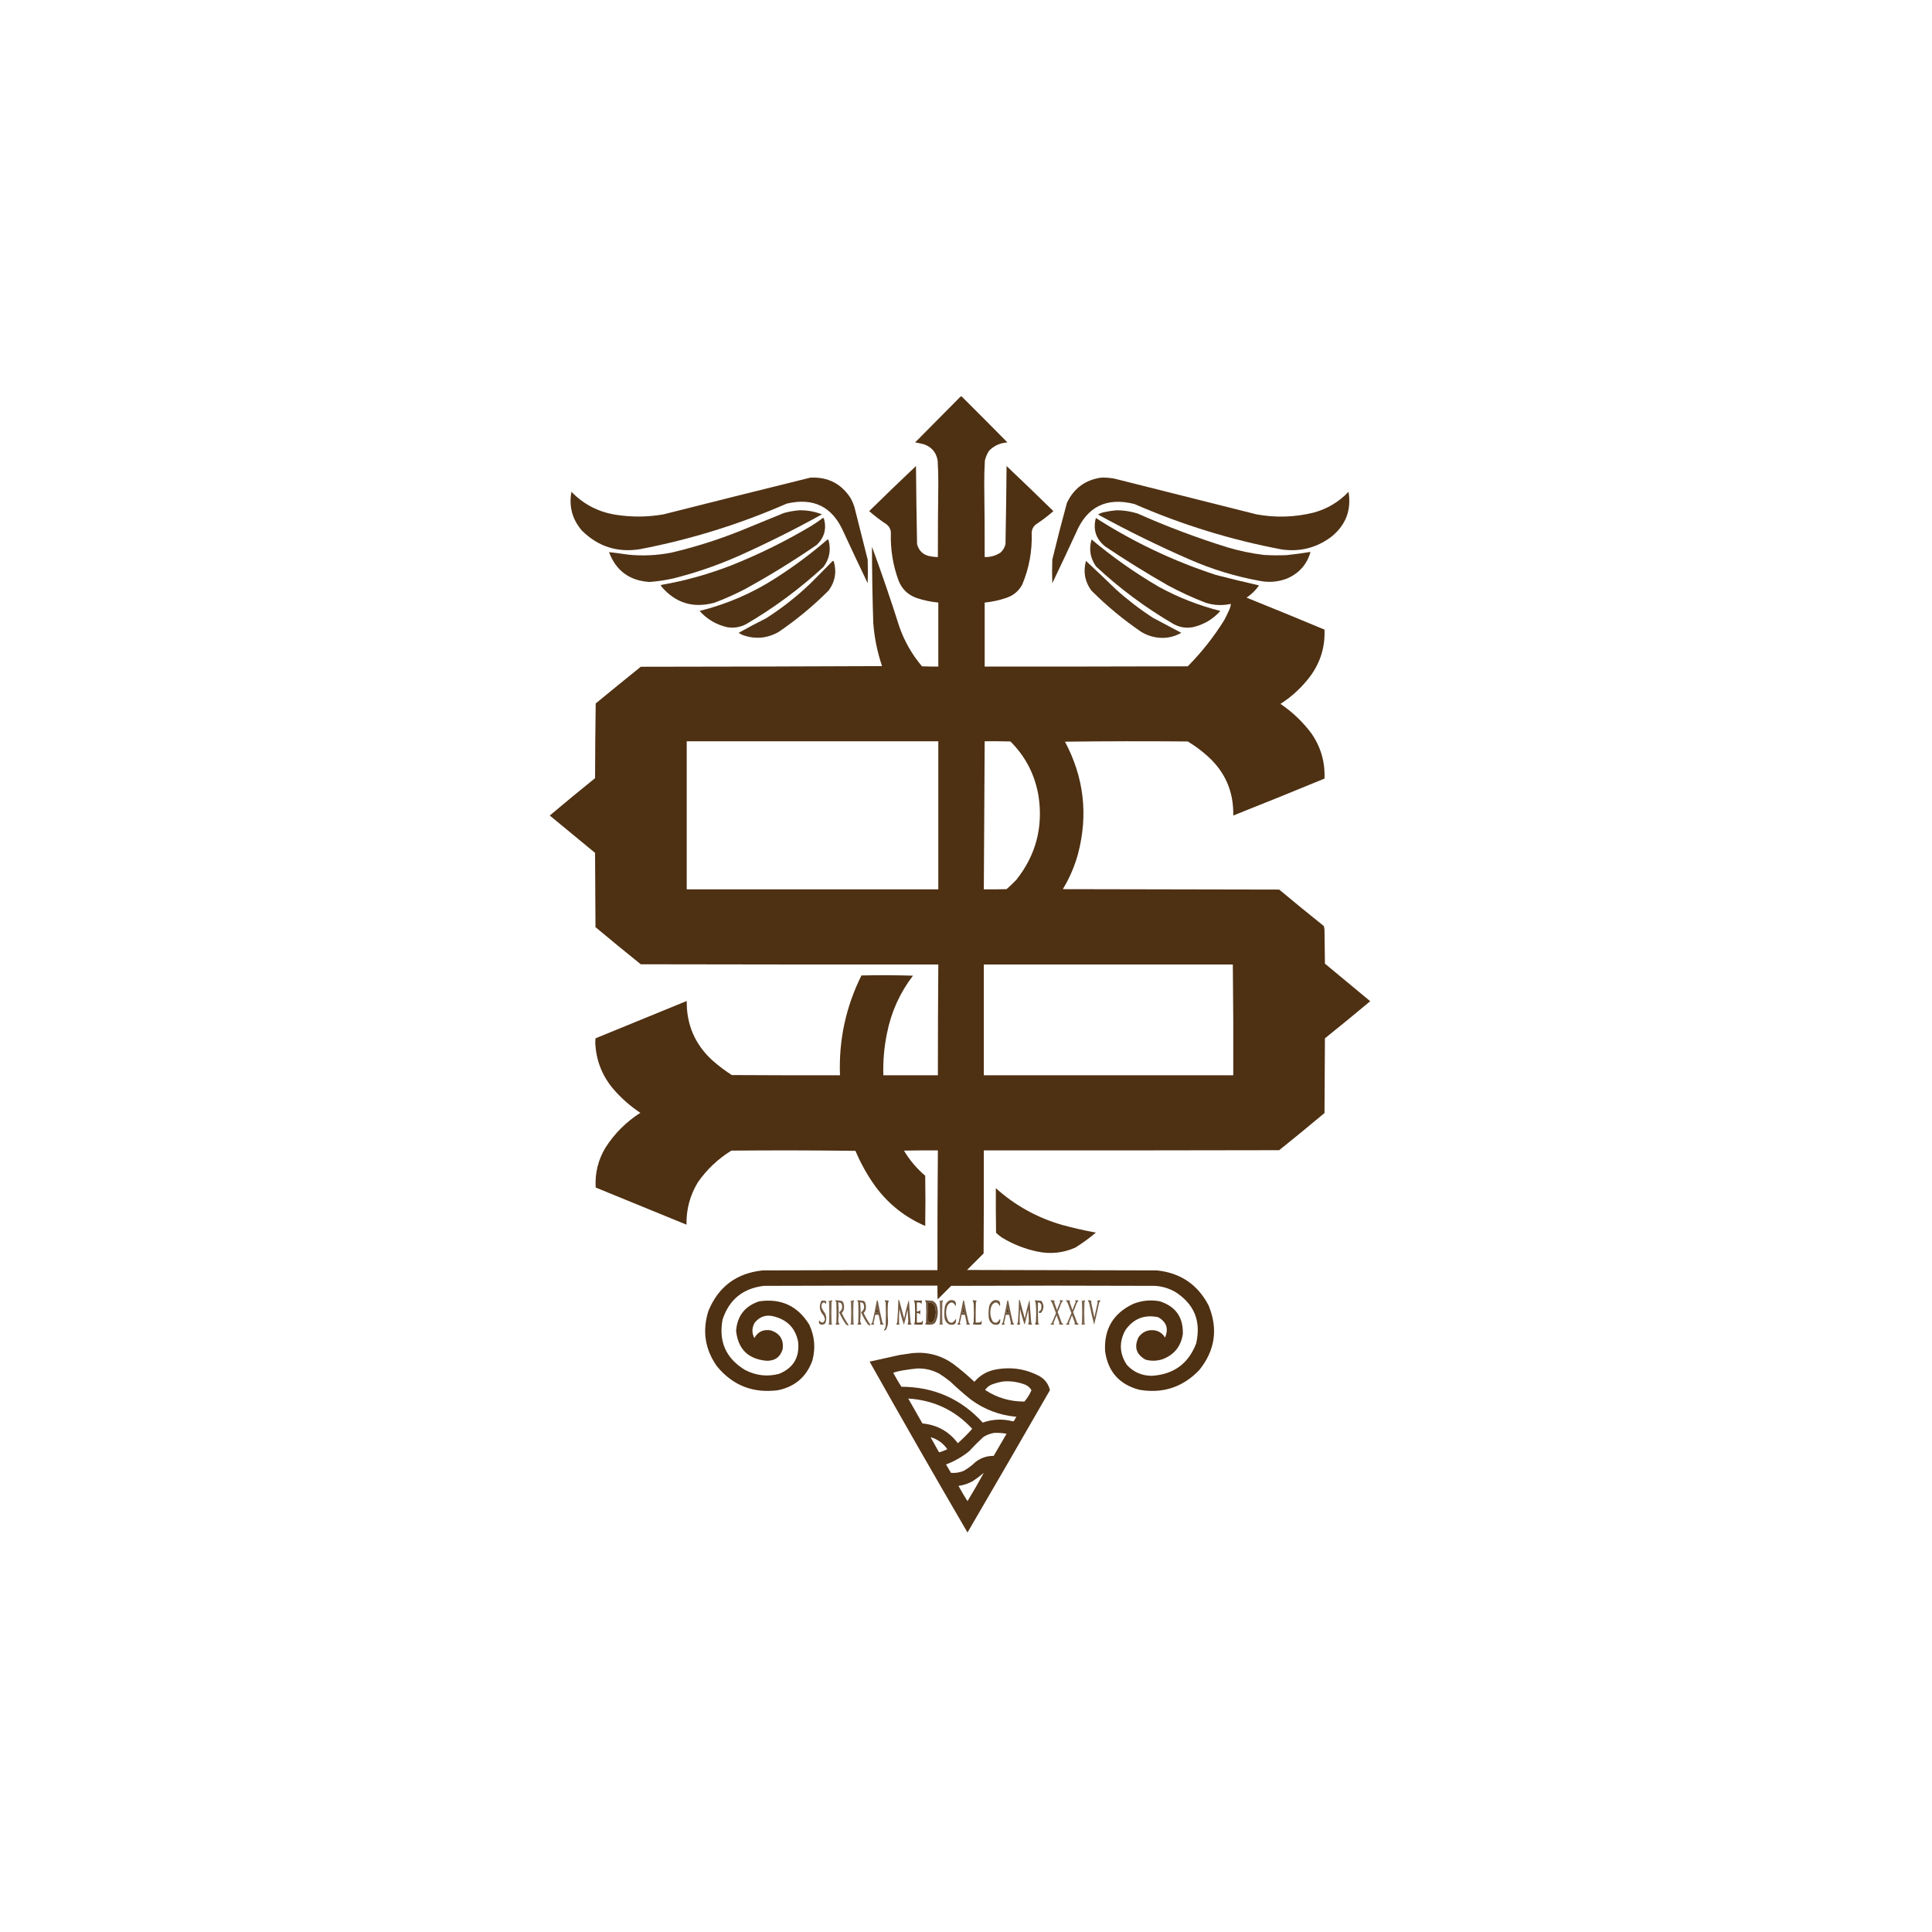 <?xml version="1.0" encoding="UTF-8"?>
<!DOCTYPE svg PUBLIC "-//W3C//DTD SVG 1.1//EN" "http://www.w3.org/Graphics/SVG/1.1/DTD/svg11.dtd">
<svg xmlns="http://www.w3.org/2000/svg" version="1.1" width="4500px" height="4500px" style="shape-rendering:geometricPrecision; text-rendering:geometricPrecision; image-rendering:optimizeQuality; fill-rule:evenodd; clip-rule:evenodd" xmlns:xlink="http://www.w3.org/1999/xlink">
<g><path style="opacity:0.992" fill="#4d2f11" d="M 2237.5,923.5 C 2238.55,923.351 2239.55,923.517 2240.5,924C 2276.01,959.347 2311.35,994.847 2346.5,1030.5C 2329.85,1031.54 2315.69,1037.87 2304,1049.5C 2299.32,1056.53 2295.99,1064.2 2294,1072.5C 2292.88,1090.97 2292.38,1109.47 2292.5,1128C 2293.23,1184.5 2293.57,1241 2293.5,1297.5C 2307,1297.88 2319.33,1294.38 2330.5,1287C 2336.25,1281.67 2340.08,1275.17 2342,1267.5C 2343.14,1206.86 2343.98,1146.19 2344.5,1085.5C 2381.16,1120.16 2417.5,1155.16 2453.5,1190.5C 2440.9,1201.59 2427.57,1211.76 2413.5,1221C 2406.69,1226.12 2403.19,1232.95 2403,1241.5C 2404.4,1283.16 2397.07,1323.16 2381,1361.5C 2373.09,1376.21 2361.25,1386.38 2345.5,1392C 2328.63,1397.94 2311.29,1401.77 2293.5,1403.5C 2293.5,1453.17 2293.5,1502.83 2293.5,1552.5C 2451.17,1552.67 2608.83,1552.5 2766.5,1552C 2799.19,1518.99 2827.69,1482.83 2852,1443.5C 2856.27,1435.29 2860.27,1426.96 2864,1418.5C 2865.65,1414.58 2866.65,1410.58 2867,1406.5C 2847.33,1410.91 2827.83,1410.08 2808.5,1404C 2777.95,1392.26 2748.29,1378.59 2719.5,1363C 2669.99,1334.75 2621.66,1304.75 2574.5,1273C 2552.68,1255.72 2545.35,1233.55 2552.5,1206.5C 2639.59,1262.37 2732.59,1306.54 2831.5,1339C 2865.07,1347.64 2898.73,1355.81 2932.5,1363.5C 2924.65,1374.85 2914.98,1384.35 2903.5,1392C 2964.18,1416.45 3024.68,1441.28 3085,1466.5C 3086.64,1505.92 3075.97,1541.58 3053,1573.5C 3033.48,1599.86 3009.98,1621.86 2982.5,1639.5C 3010,1658.16 3033.83,1680.83 3054,1707.5C 3076.26,1739.3 3086.6,1774.63 3085,1813.5C 3014.35,1842.66 2943.51,1871.33 2872.5,1899.5C 2873.68,1844.03 2853.68,1797.86 2812.5,1761C 2798.24,1748.2 2782.9,1736.87 2766.5,1727C 2671.16,1726.17 2575.83,1726.33 2480.5,1727.5C 2524.7,1810.44 2534.86,1897.44 2511,1988.5C 2503.04,2017.72 2491.21,2045.22 2475.5,2071C 2643.5,2071.33 2811.5,2071.67 2979.5,2072C 3013.88,2100.71 3048.54,2129.04 3083.5,2157C 3084.29,2160.08 3084.79,2163.24 3085,2166.5C 3085.33,2192.5 3085.67,2218.5 3086,2244.5C 3121.26,2273.55 3156.43,2302.71 3191.5,2332C 3156.62,2361.21 3121.46,2390.04 3086,2418.5C 3085.67,2476.5 3085.33,2534.5 3085,2592.5C 3050.12,2621.71 3014.96,2650.54 2979.5,2679C 2750.17,2679.5 2520.83,2679.67 2291.5,2679.5C 2291.67,2759.5 2291.5,2839.5 2291,2919.5C 2278.17,2932.33 2265.33,2945.17 2252.5,2958C 2399.83,2958.33 2547.17,2958.67 2694.5,2959C 2749.38,2964.67 2789.55,2991.84 2815,3040.5C 2837.6,3095.33 2830.26,3145.66 2793,3191.5C 2754.66,3231.28 2708.16,3246.45 2653.5,3237C 2607.2,3224.7 2580.7,3194.86 2574,3147.5C 2571.09,3095.81 2592.92,3058.97 2639.5,3037C 2659.62,3028.99 2680.28,3026.99 2701.5,3031C 2738.56,3043.06 2756.39,3068.56 2755,3107.5C 2750.58,3136.25 2734.75,3155.75 2707.5,3166C 2694.57,3170.12 2681.57,3170.45 2668.5,3167C 2646.41,3154.84 2640.91,3137.34 2652,3114.5C 2661.86,3101.16 2675.03,3095.99 2691.5,3099C 2701.19,3101.35 2708.53,3106.85 2713.5,3115.5C 2722.48,3094.95 2717.15,3079.12 2697.5,3068C 2665.39,3061.3 2639.89,3071.46 2621,3098.5C 2606.06,3126.35 2607.39,3153.35 2625,3179.5C 2640.48,3196.06 2659.65,3204.39 2682.5,3204.5C 2733.27,3201.57 2767.77,3176.57 2786,3129.5C 2798.21,3076.77 2781.37,3036.27 2735.5,3008C 2721.45,3000.43 2706.45,2996.09 2690.5,2995C 2532.17,2994.33 2373.83,2994.33 2215.5,2995C 2205,3005.5 2194.5,3016 2184,3026.5C 2183.5,3015.84 2183.33,3005.17 2183.5,2994.5C 2048.83,2994.33 1914.17,2994.5 1779.5,2995C 1730.55,3000.7 1698.38,3026.87 1683,3073.5C 1673.45,3124.89 1690.95,3164.05 1735.5,3191C 1760.76,3204.08 1787.09,3207.08 1814.5,3200C 1847.87,3186.45 1862.7,3161.62 1859,3125.5C 1853.17,3095.01 1835.34,3075.51 1805.5,3067C 1786.48,3060.96 1770.65,3065.46 1758,3080.5C 1751.11,3092.32 1750.77,3104.32 1757,3116.5C 1765.76,3101.23 1778.92,3095.4 1796.5,3099C 1816.94,3106.37 1825.77,3120.87 1823,3142.5C 1817.3,3160.93 1804.8,3169.93 1785.5,3169.5C 1742.66,3165.66 1718.99,3142.33 1714.5,3099.5C 1717.32,3064.68 1735.32,3041.85 1768.5,3031C 1819.42,3023.71 1858.25,3041.88 1885,3085.5C 1897.62,3112.58 1899.95,3140.58 1892,3169.5C 1878.24,3206.91 1851.74,3229.74 1812.5,3238C 1754.51,3245.79 1707.01,3227.29 1670,3182.5C 1642.02,3142.92 1635.35,3099.92 1650,3053.5C 1673.26,2996.93 1715.43,2965.43 1776.5,2959C 1912.17,2958.5 2047.83,2958.33 2183.5,2958.5C 2183.32,2865.5 2183.65,2772.5 2184.5,2679.5C 2158.16,2679.33 2131.83,2679.5 2105.5,2680C 2118.68,2702.19 2135.18,2721.69 2155,2738.5C 2155.67,2777.5 2155.67,2816.5 2155,2855.5C 2108.12,2835.3 2069.46,2804.64 2039,2763.5C 2020.43,2737.71 2004.93,2710.04 1992.5,2680.5C 1896.17,2679.33 1799.84,2679.17 1703.5,2680C 1672.18,2699.32 1646.01,2724.15 1625,2754.5C 1606.97,2784.62 1598.3,2817.29 1599,2852.5C 1528.52,2823.67 1458.02,2794.84 1387.5,2766C 1385.48,2732.92 1392.98,2702.09 1410,2673.5C 1431.17,2640.33 1458.33,2613.17 1491.5,2592C 1466.88,2575.72 1445.05,2556.22 1426,2533.5C 1401.31,2502.94 1388.14,2467.94 1386.5,2428.5C 1386.67,2425.17 1386.83,2421.83 1387,2418.5C 1457.86,2389.6 1528.69,2360.6 1599.5,2331.5C 1598.9,2386.79 1618.9,2432.96 1659.5,2470C 1673.65,2482.49 1688.65,2493.82 1704.5,2504C 1788.5,2504.5 1872.5,2504.67 1956.5,2504.5C 1953.43,2422.67 1970.1,2345.17 2006.5,2272C 2046.5,2271.17 2086.5,2271.33 2126.5,2272.5C 2096.04,2312.32 2075.87,2356.99 2066,2406.5C 2059.32,2438.83 2056.49,2471.5 2057.5,2504.5C 2099.83,2504.5 2142.17,2504.5 2184.5,2504.5C 2184.51,2418.5 2184.85,2332.5 2185.5,2246.5C 1954.5,2246.67 1723.5,2246.5 1492.5,2246C 1457.06,2217.53 1421.89,2188.69 1387,2159.5C 1386.67,2101.83 1386.33,2044.17 1386,1986.5C 1350.89,1957.37 1315.72,1928.37 1280.5,1899.5C 1315.35,1870.15 1350.52,1841.15 1386,1812.5C 1386.17,1754.5 1386.67,1696.5 1387.5,1638.5C 1422.35,1609.81 1457.35,1581.31 1492.5,1553C 1679.83,1552.83 1867.17,1552.33 2054.5,1551.5C 2043.38,1518.72 2036.54,1485.05 2034,1450.5C 2032.08,1391.51 2031.08,1332.51 2031,1273.5C 2053.72,1335.33 2075.06,1397.67 2095,1460.5C 2107,1494.35 2124.5,1524.85 2147.5,1552C 2160.16,1552.5 2172.83,1552.67 2185.5,1552.5C 2185.5,1502.83 2185.5,1453.17 2185.5,1403.5C 2168.44,1401.9 2151.77,1398.4 2135.5,1393C 2115.16,1385.92 2100.99,1372.42 2093,1352.5C 2079.84,1316.68 2073.84,1279.68 2075,1241.5C 2074.81,1232.95 2071.31,1226.12 2064.5,1221C 2050.43,1211.76 2037.1,1201.59 2024.5,1190.5C 2060.5,1155.16 2096.84,1120.16 2133.5,1085.5C 2134.02,1146.19 2134.86,1206.86 2136,1267.5C 2140.59,1284.05 2151.42,1293.55 2168.5,1296C 2173.79,1296.98 2179.13,1297.48 2184.5,1297.5C 2184.43,1241 2184.77,1184.5 2185.5,1128C 2185.62,1109.47 2185.12,1090.97 2184,1072.5C 2180.72,1053.89 2170.22,1041.39 2152.5,1035C 2145.59,1033.07 2138.59,1031.57 2131.5,1030.5C 2166.85,994.812 2202.19,959.146 2237.5,923.5 Z M 1599.5,1726.5 C 1794.83,1726.5 1990.17,1726.5 2185.5,1726.5C 2185.5,1841.5 2185.5,1956.5 2185.5,2071.5C 1990.17,2071.5 1794.83,2071.5 1599.5,2071.5C 1599.5,1956.5 1599.5,1841.5 1599.5,1726.5 Z M 2293.5,1726.5 C 2313.5,1726.33 2333.5,1726.5 2353.5,1727C 2388.9,1762.3 2410.74,1804.8 2419,1854.5C 2429.89,1927.27 2412.56,1992.27 2367,2049.5C 2359.8,2057.03 2352.3,2064.2 2344.5,2071C 2326.84,2071.5 2309.17,2071.67 2291.5,2071.5C 2292.22,1956.5 2292.89,1841.5 2293.5,1726.5 Z M 2291.5,2246.5 C 2484.83,2246.5 2678.17,2246.5 2871.5,2246.5C 2872.49,2332.47 2872.83,2418.47 2872.5,2504.5C 2678.83,2504.5 2485.17,2504.5 2291.5,2504.5C 2291.5,2418.5 2291.5,2332.5 2291.5,2246.5 Z M 2161.5,3033.5 C 2171.7,3033.19 2177.54,3038.19 2179,3048.5C 2180.83,3058.86 2179.16,3068.52 2174,3077.5C 2170.16,3080.9 2166.16,3081.23 2162,3078.5C 2161.5,3063.5 2161.33,3048.5 2161.5,3033.5 Z M 2042.5,3046.5 C 2043.49,3049.71 2044.49,3053.05 2045.5,3056.5C 2043.95,3057.45 2042.29,3057.79 2040.5,3057.5C 2040.66,3053.71 2041.33,3050.04 2042.5,3046.5 Z M 2243.5,3046.5 C 2244.49,3049.71 2245.49,3053.05 2246.5,3056.5C 2244.95,3057.45 2243.29,3057.79 2241.5,3057.5C 2241.66,3053.71 2242.33,3050.04 2243.5,3046.5 Z M 2346.5,3046.5 C 2347.49,3049.71 2348.49,3053.05 2349.5,3056.5C 2347.95,3057.45 2346.29,3057.79 2344.5,3057.5C 2344.66,3053.71 2345.33,3050.04 2346.5,3046.5 Z"/></g>
<g><path style="opacity:0.982" fill="#4d2f11" d="M 1887.5,1112.5 C 1928.76,1110.54 1960.26,1126.87 1982,1161.5C 1985.25,1167.59 1987.92,1173.92 1990,1180.5C 2000.49,1221.46 2010.82,1262.46 2021,1303.5C 2021.67,1321.83 2021.67,1340.17 2021,1358.5C 2001.74,1318.32 1982.74,1277.98 1964,1237.5C 1938.36,1179.93 1894.52,1158.43 1832.5,1173C 1722.85,1220.99 1609.19,1256.32 1491.5,1279C 1438.98,1287.71 1393.81,1273.55 1356,1236.5C 1333.01,1210.2 1324.68,1179.86 1331,1145.5C 1359.39,1174.78 1393.89,1192.61 1434.5,1199C 1471.53,1204.8 1508.53,1204.47 1545.5,1198C 1659.56,1169.15 1773.56,1140.65 1887.5,1112.5 Z"/></g>
<g><path style="opacity:0.983" fill="#4d2f11" d="M 2564.5,1112.5 C 2575.27,1112.07 2585.94,1112.91 2596.5,1115C 2706.5,1142.67 2816.5,1170.33 2926.5,1198C 2971.14,1206.2 3015.48,1204.87 3059.5,1194C 3091.27,1185.37 3118.44,1169.21 3141,1145.5C 3147.9,1187.48 3135.07,1221.98 3102.5,1249C 3068.26,1275.41 3029.59,1285.74 2986.5,1280C 2867.75,1257.65 2753.08,1222.32 2642.5,1174C 2577.27,1157.53 2531.77,1180.03 2506,1241.5C 2487.94,1280.62 2469.61,1319.62 2451,1358.5C 2450.33,1340.17 2450.33,1321.83 2451,1303.5C 2461.71,1259.33 2473.04,1215.33 2485,1171.5C 2500.98,1137.6 2527.48,1117.93 2564.5,1112.5 Z"/></g>
<g><path style="opacity:0.98" fill="#4d2f11" d="M 1862.5,1188.5 C 1880.51,1188.33 1897.84,1191.5 1914.5,1198C 1851.89,1232.64 1787.89,1264.64 1722.5,1294C 1673.05,1316.04 1622.05,1333.71 1569.5,1347C 1550.88,1351.23 1532.04,1354.07 1513,1355.5C 1466.37,1352.63 1434.87,1329.46 1418.5,1286C 1433.81,1287.77 1449.14,1289.77 1464.5,1292C 1498.09,1295.25 1531.43,1293.58 1564.5,1287C 1619.45,1274.02 1673.12,1257.02 1725.5,1236C 1758.83,1222.33 1792.17,1208.67 1825.5,1195C 1837.76,1191.56 1850.09,1189.4 1862.5,1188.5 Z"/></g>
<g><path style="opacity:0.98" fill="#4d2f11" d="M 2600.5,1188.5 C 2617.22,1188.53 2633.55,1191.03 2649.5,1196C 2717.89,1226.47 2787.89,1252.8 2859.5,1275C 2887.02,1283.2 2915.02,1289.04 2943.5,1292.5C 2961.15,1293.6 2978.82,1293.76 2996.5,1293C 3015.25,1291.04 3033.92,1288.54 3052.5,1285.5C 3043.94,1315.23 3025.27,1336.07 2996.5,1348C 2976.31,1355.49 2955.64,1357.15 2934.5,1353C 2877.85,1342.78 2823.18,1326.12 2770.5,1303C 2697.9,1271.37 2626.9,1236.53 2557.5,1198.5C 2561.72,1195.81 2566.38,1193.98 2571.5,1193C 2581.21,1190.82 2590.88,1189.32 2600.5,1188.5 Z"/></g>
<g><path style="opacity:0.98" fill="#4d2f11" d="M 1916.5,1206.5 C 1917.5,1206.41 1918.33,1206.75 1919,1207.5C 1925.72,1231.32 1920.22,1251.82 1902.5,1269C 1848.67,1306.09 1793.01,1340.42 1735.5,1372C 1712.17,1384.22 1688.17,1394.89 1663.5,1404C 1614.04,1417.29 1572.87,1404.45 1540,1365.5C 1539.52,1364.55 1539.35,1363.55 1539.5,1362.5C 1596.43,1352.6 1651.77,1337.1 1705.5,1316C 1769.3,1290.43 1830.63,1260.1 1889.5,1225C 1898.91,1219.3 1907.91,1213.14 1916.5,1206.5 Z"/></g>
<g><path style="opacity:0.978" fill="#4d2f11" d="M 1927.5,1256.5 C 1928.75,1256.58 1929.58,1257.24 1930,1258.5C 1935.89,1281.16 1931.89,1301.82 1918,1320.5C 1862.62,1371.56 1802.45,1416.06 1737.5,1454C 1723.98,1460.98 1709.64,1463.31 1694.5,1461C 1668.75,1455.29 1647.08,1442.62 1629.5,1423C 1693.21,1407.14 1752.54,1381.47 1807.5,1346C 1849.66,1319 1889.66,1289.17 1927.5,1256.5 Z"/></g>
<g><path style="opacity:0.978" fill="#4d2f11" d="M 2542.5,1256.5 C 2591.63,1297.78 2643.96,1334.61 2699.5,1367C 2744.75,1391.75 2792.42,1410.42 2842.5,1423C 2824.92,1442.62 2803.25,1455.29 2777.5,1461C 2761.52,1463.6 2746.52,1460.94 2732.5,1453C 2667.76,1415.2 2607.93,1370.7 2553,1319.5C 2539.37,1300.19 2535.87,1279.19 2542.5,1256.5 Z"/></g>
<g><path style="opacity:0.97" fill="#4d2f11" d="M 1939.5,1306.5 C 1940.5,1306.41 1941.33,1306.75 1942,1307.5C 1949.22,1332.19 1945.22,1354.86 1930,1375.5C 1894.08,1411.44 1855.25,1443.61 1813.5,1472C 1786.58,1487.19 1758.58,1489.52 1729.5,1479C 1726.34,1477.59 1723.34,1475.92 1720.5,1474C 1741.52,1462.16 1762.85,1450.82 1784.5,1440C 1821.04,1416.71 1855.04,1390.04 1886.5,1360C 1904.42,1342.24 1922.09,1324.41 1939.5,1306.5 Z"/></g>
<g><path style="opacity:0.972" fill="#4d2f11" d="M 2529.5,1306.5 C 2552.96,1328.42 2576.29,1350.59 2599.5,1373C 2626.46,1397.3 2655.12,1419.3 2685.5,1439C 2707.5,1450.67 2729.5,1462.33 2751.5,1474C 2732.12,1484.9 2711.45,1488.23 2689.5,1484C 2678.45,1481.76 2668.11,1477.76 2658.5,1472C 2616.75,1443.61 2577.92,1411.44 2542,1375.5C 2526.72,1354.59 2522.55,1331.59 2529.5,1306.5 Z"/></g>
<g><path style="opacity:0.984" fill="#4d2f11" d="M 2319.5,2767.5 C 2364.04,2807.62 2415.37,2836.12 2473.5,2853C 2499.58,2860.1 2525.91,2866.1 2552.5,2871C 2537.34,2883.83 2521.34,2895.49 2504.5,2906C 2475.85,2918.57 2446.18,2921.57 2415.5,2915C 2386.67,2908.84 2359.67,2898.17 2334.5,2883C 2329.38,2879.55 2324.55,2875.71 2320,2871.5C 2319.5,2836.83 2319.33,2802.17 2319.5,2767.5 Z"/></g>
<g><path style="opacity:0.794" fill="#4d2f11" d="M 2092.5,3027.5 C 2093.93,3027.88 2094.76,3028.88 2095,3030.5C 2098.51,3044.21 2102.18,3057.88 2106,3071.5C 2108.79,3056.55 2112.45,3041.88 2117,3027.5C 2118.11,3045.51 2119.45,3063.51 2121,3081.5C 2121.64,3082.65 2122.48,3083.65 2123.5,3084.5C 2120.17,3085.83 2116.83,3085.83 2113.5,3084.5C 2115.06,3081.78 2115.73,3078.78 2115.5,3075.5C 2114.93,3067.17 2114.43,3058.84 2114,3050.5C 2111.35,3062.23 2108.52,3073.9 2105.5,3085.5C 2101.24,3073.45 2097.74,3061.12 2095,3048.5C 2094.07,3059.83 2093.74,3071.16 2094,3082.5C 2094.69,3083.03 2095.19,3083.69 2095.5,3084.5C 2092.83,3085.83 2090.17,3085.83 2087.5,3084.5C 2088.93,3082.78 2089.77,3080.78 2090,3078.5C 2091.27,3061.52 2092.1,3044.52 2092.5,3027.5 Z"/></g>
<g><path style="opacity:0.794" fill="#4d2f11" d="M 2373.5,3027.5 C 2374.93,3027.88 2375.76,3028.88 2376,3030.5C 2379.51,3044.21 2383.18,3057.88 2387,3071.5C 2389.79,3056.55 2393.45,3041.88 2398,3027.5C 2399.11,3045.51 2400.45,3063.51 2402,3081.5C 2402.64,3082.65 2403.48,3083.65 2404.5,3084.5C 2401.17,3085.83 2397.83,3085.83 2394.5,3084.5C 2396.06,3081.78 2396.73,3078.78 2396.5,3075.5C 2395.93,3067.17 2395.43,3058.84 2395,3050.5C 2392.35,3062.23 2389.52,3073.9 2386.5,3085.5C 2382.24,3073.45 2378.74,3061.12 2376,3048.5C 2375.07,3059.83 2374.74,3071.16 2375,3082.5C 2375.69,3083.03 2376.19,3083.69 2376.5,3084.5C 2373.83,3085.83 2371.17,3085.83 2368.5,3084.5C 2369.93,3082.78 2370.77,3080.78 2371,3078.5C 2372.27,3061.52 2373.1,3044.52 2373.5,3027.5 Z"/></g>
<g><path style="opacity:0.723" fill="#4d2f11" d="M 1937.5,3028.5 C 1938.8,3029.85 1938.63,3031.18 1937,3032.5C 1936.33,3049.17 1936.33,3065.83 1937,3082.5C 1937.69,3083.03 1938.19,3083.69 1938.5,3084.5C 1935.5,3085.83 1932.5,3085.83 1929.5,3084.5C 1929.81,3083.69 1930.31,3083.03 1931,3082.5C 1931.67,3065.83 1931.67,3049.17 1931,3032.5C 1930.31,3031.97 1929.81,3031.31 1929.5,3030.5C 1932.31,3029.83 1934.97,3029.17 1937.5,3028.5 Z"/></g>
<g><path style="opacity:0.789" fill="#4d2f11" d="M 1945.5,3028.5 C 1950.52,3028.75 1955.52,3029.25 1960.5,3030C 1962,3030.83 1963.17,3032 1964,3033.5C 1966.35,3039.46 1966.68,3045.46 1965,3051.5C 1964.12,3054.1 1962.62,3056.27 1960.5,3058C 1965.07,3067.82 1970.41,3077.16 1976.5,3086C 1976,3086.5 1975.5,3087 1975,3087.5C 1973.58,3086.54 1972.08,3085.71 1970.5,3085C 1964.28,3076.07 1958.95,3066.57 1954.5,3056.5C 1961.47,3051.41 1963.31,3044.75 1960,3036.5C 1958,3034.25 1955.5,3033.25 1952.5,3033.5C 1953.8,3048.17 1953.8,3062.83 1952.5,3077.5C 1952.92,3080.11 1953.92,3082.44 1955.5,3084.5C 1952.17,3085.83 1948.83,3085.83 1945.5,3084.5C 1946.52,3083.65 1947.36,3082.65 1948,3081.5C 1948.67,3065.5 1948.67,3049.5 1948,3033.5C 1946.91,3031.92 1946.07,3030.26 1945.5,3028.5 Z"/></g>
<g><path style="opacity:0.723" fill="#4d2f11" d="M 1988.5,3028.5 C 1989.8,3029.85 1989.63,3031.18 1988,3032.5C 1987.33,3049.17 1987.33,3065.83 1988,3082.5C 1988.69,3083.03 1989.19,3083.69 1989.5,3084.5C 1986.5,3085.83 1983.5,3085.83 1980.5,3084.5C 1980.81,3083.69 1981.31,3083.03 1982,3082.5C 1982.67,3065.83 1982.67,3049.17 1982,3032.5C 1981.31,3031.97 1980.81,3031.31 1980.5,3030.5C 1983.31,3029.83 1985.97,3029.17 1988.5,3028.5 Z"/></g>
<g><path style="opacity:0.789" fill="#4d2f11" d="M 1996.5,3028.5 C 2001.52,3028.75 2006.52,3029.25 2011.5,3030C 2013,3030.83 2014.17,3032 2015,3033.5C 2017.35,3039.46 2017.68,3045.46 2016,3051.5C 2015.12,3054.1 2013.62,3056.27 2011.5,3058C 2016.07,3067.82 2021.41,3077.16 2027.5,3086C 2027,3086.5 2026.5,3087 2026,3087.5C 2024.58,3086.54 2023.08,3085.71 2021.5,3085C 2015.28,3076.07 2009.95,3066.57 2005.5,3056.5C 2012.47,3051.41 2014.31,3044.75 2011,3036.5C 2009,3034.25 2006.5,3033.25 2003.5,3033.5C 2004.8,3048.17 2004.8,3062.83 2003.5,3077.5C 2003.92,3080.11 2004.92,3082.44 2006.5,3084.5C 2003.17,3085.83 1999.83,3085.83 1996.5,3084.5C 1997.52,3083.65 1998.36,3082.65 1999,3081.5C 1999.67,3065.5 1999.67,3049.5 1999,3033.5C 1997.91,3031.92 1997.07,3030.26 1996.5,3028.5 Z"/></g>
<g><path style="opacity:0.783" fill="#4d2f11" d="M 2042.5,3028.5 C 2044.05,3029.23 2044.88,3030.56 2045,3032.5C 2047.95,3048.25 2051.28,3063.92 2055,3079.5C 2055.67,3081.52 2056.84,3083.18 2058.5,3084.5C 2055.5,3085.83 2052.5,3085.83 2049.5,3084.5C 2049.99,3083.55 2050.32,3082.55 2050.5,3081.5C 2049,3075.19 2047.67,3068.85 2046.5,3062.5C 2043.83,3062.5 2041.17,3062.5 2038.5,3062.5C 2037.64,3068.93 2036.31,3075.26 2034.5,3081.5C 2035.17,3082.5 2035.83,3083.5 2036.5,3084.5C 2033.83,3085.83 2031.17,3085.83 2028.5,3084.5C 2029.86,3082.97 2031.03,3081.3 2032,3079.5C 2035.82,3062.55 2039.32,3045.55 2042.5,3028.5 Z M 2042.5,3046.5 C 2041.33,3050.04 2040.66,3053.71 2040.5,3057.5C 2042.29,3057.79 2043.95,3057.45 2045.5,3056.5C 2044.49,3053.05 2043.49,3049.71 2042.5,3046.5 Z"/></g>
<g><path style="opacity:0.814" fill="#4d2f11" d="M 2061.5,3028.5 C 2064.49,3029 2067.49,3029.33 2070.5,3029.5C 2068.89,3032.22 2068.06,3035.22 2068,3038.5C 2067.24,3051.85 2067.41,3065.18 2068.5,3078.5C 2068.33,3084.86 2066.83,3090.86 2064,3096.5C 2062.43,3098.56 2060.6,3099.23 2058.5,3098.5C 2060.81,3095.54 2062.31,3092.21 2063,3088.5C 2063.67,3069.83 2063.67,3051.17 2063,3032.5C 2060.99,3031.43 2060.49,3030.1 2061.5,3028.5 Z"/></g>
<g><path style="opacity:0.857" fill="#4d2f11" d="M 2128.5,3028.5 C 2134.51,3029.6 2140.51,3029.76 2146.5,3029C 2146.96,3029.41 2147.29,3029.91 2147.5,3030.5C 2146.77,3033.11 2146.27,3035.78 2146,3038.5C 2145.6,3037.13 2145.1,3035.79 2144.5,3034.5C 2141.57,3033.52 2138.57,3033.18 2135.5,3033.5C 2135.5,3040.5 2135.5,3047.5 2135.5,3054.5C 2139.18,3055.27 2141.68,3053.94 2143,3050.5C 2143.67,3054.5 2143.67,3058.5 2143,3062.5C 2141.68,3059.06 2139.18,3057.73 2135.5,3058.5C 2135.5,3065.83 2135.5,3073.17 2135.5,3080.5C 2139.18,3080.67 2142.85,3080.5 2146.5,3080C 2147.46,3078.58 2148.29,3077.08 2149,3075.5C 2149.78,3078.76 2149.62,3081.93 2148.5,3085C 2141.81,3085.83 2135.14,3085.66 2128.5,3084.5C 2130.02,3082.45 2130.85,3080.12 2131,3077.5C 2131.67,3064.17 2131.67,3050.83 2131,3037.5C 2130.61,3034.35 2129.77,3031.35 2128.5,3028.5 Z"/></g>
<g><path style="opacity:0.831" fill="#4d2f11" d="M 2154.5,3028.5 C 2160.5,3028.91 2166.5,3029.41 2172.5,3030C 2178.25,3033.1 2181.75,3037.93 2183,3044.5C 2185.78,3056.67 2184.45,3068.34 2179,3079.5C 2176.9,3082.47 2174.07,3084.3 2170.5,3085C 2165.14,3085.83 2159.8,3085.66 2154.5,3084.5C 2155.81,3083.09 2156.64,3081.42 2157,3079.5C 2157.67,3064.5 2157.67,3049.5 2157,3034.5C 2156.34,3032.37 2155.51,3030.37 2154.5,3028.5 Z M 2161.5,3033.5 C 2161.33,3048.5 2161.5,3063.5 2162,3078.5C 2166.16,3081.23 2170.16,3080.9 2174,3077.5C 2179.16,3068.52 2180.83,3058.86 2179,3048.5C 2177.54,3038.19 2171.7,3033.19 2161.5,3033.5 Z"/></g>
<g><path style="opacity:0.723" fill="#4d2f11" d="M 2195.5,3028.5 C 2196.8,3029.85 2196.63,3031.18 2195,3032.5C 2194.33,3049.17 2194.33,3065.83 2195,3082.5C 2195.69,3083.03 2196.19,3083.69 2196.5,3084.5C 2193.5,3085.83 2190.5,3085.83 2187.5,3084.5C 2187.81,3083.69 2188.31,3083.03 2189,3082.5C 2189.67,3065.83 2189.67,3049.17 2189,3032.5C 2188.31,3031.97 2187.81,3031.31 2187.5,3030.5C 2190.31,3029.83 2192.97,3029.17 2195.5,3028.5 Z"/></g>
<g><path style="opacity:0.814" fill="#4d2f11" d="M 2212.5,3028.5 C 2223.73,3026.99 2228.23,3031.65 2226,3042.5C 2220.55,3031.47 2214.22,3030.8 2207,3040.5C 2201.9,3053.16 2202.56,3065.49 2209,3077.5C 2212.02,3080.95 2215.52,3081.79 2219.5,3080C 2222.4,3077.6 2224.73,3074.77 2226.5,3071.5C 2228.22,3082.94 2223.22,3087.44 2211.5,3085C 2204.6,3081.72 2200.77,3076.22 2200,3068.5C 2199.12,3059.77 2199.46,3051.1 2201,3042.5C 2202.75,3035.94 2206.58,3031.28 2212.5,3028.5 Z"/></g>
<g><path style="opacity:0.783" fill="#4d2f11" d="M 2243.5,3028.5 C 2245.05,3029.23 2245.88,3030.56 2246,3032.5C 2248.95,3048.25 2252.28,3063.92 2256,3079.5C 2256.67,3081.52 2257.84,3083.18 2259.5,3084.5C 2256.5,3085.83 2253.5,3085.83 2250.5,3084.5C 2250.99,3083.55 2251.32,3082.55 2251.5,3081.5C 2250,3075.19 2248.67,3068.85 2247.5,3062.5C 2244.83,3062.5 2242.17,3062.5 2239.5,3062.5C 2238.64,3068.93 2237.31,3075.26 2235.5,3081.5C 2236.17,3082.5 2236.83,3083.5 2237.5,3084.5C 2234.83,3085.83 2232.17,3085.83 2229.5,3084.5C 2230.86,3082.97 2232.03,3081.3 2233,3079.5C 2236.82,3062.55 2240.32,3045.55 2243.5,3028.5 Z M 2243.5,3046.5 C 2242.33,3050.04 2241.66,3053.71 2241.5,3057.5C 2243.29,3057.79 2244.95,3057.45 2246.5,3056.5C 2245.49,3053.05 2244.49,3049.71 2243.5,3046.5 Z"/></g>
<g><path style="opacity:0.839" fill="#4d2f11" d="M 2265.5,3028.5 C 2269.01,3028.31 2272.35,3028.97 2275.5,3030.5C 2274.76,3031.29 2273.92,3031.95 2273,3032.5C 2272.5,3048.5 2272.33,3064.5 2272.5,3080.5C 2276.18,3080.67 2279.85,3080.5 2283.5,3080C 2284.46,3078.58 2285.29,3077.08 2286,3075.5C 2286.78,3078.76 2286.62,3081.93 2285.5,3085C 2278.81,3085.83 2272.14,3085.66 2265.5,3084.5C 2267.02,3082.45 2267.85,3080.12 2268,3077.5C 2268.67,3064.17 2268.67,3050.83 2268,3037.5C 2267.61,3034.35 2266.77,3031.35 2265.5,3028.5 Z"/></g>
<g><path style="opacity:0.814" fill="#4d2f11" d="M 2315.5,3028.5 C 2326.73,3026.99 2331.23,3031.65 2329,3042.5C 2323.55,3031.47 2317.22,3030.8 2310,3040.5C 2304.9,3053.16 2305.56,3065.49 2312,3077.5C 2315.02,3080.95 2318.52,3081.79 2322.5,3080C 2325.4,3077.6 2327.73,3074.77 2329.5,3071.5C 2331.22,3082.94 2326.22,3087.44 2314.5,3085C 2307.6,3081.72 2303.77,3076.22 2303,3068.5C 2302.12,3059.77 2302.46,3051.1 2304,3042.5C 2305.75,3035.94 2309.58,3031.28 2315.5,3028.5 Z"/></g>
<g><path style="opacity:0.783" fill="#4d2f11" d="M 2346.5,3028.5 C 2348.05,3029.23 2348.88,3030.56 2349,3032.5C 2351.95,3048.25 2355.28,3063.92 2359,3079.5C 2359.67,3081.52 2360.84,3083.18 2362.5,3084.5C 2359.5,3085.83 2356.5,3085.83 2353.5,3084.5C 2353.99,3083.55 2354.32,3082.55 2354.5,3081.5C 2353,3075.19 2351.67,3068.85 2350.5,3062.5C 2347.83,3062.5 2345.17,3062.5 2342.5,3062.5C 2341.64,3068.93 2340.31,3075.26 2338.5,3081.5C 2339.17,3082.5 2339.83,3083.5 2340.5,3084.5C 2337.83,3085.83 2335.17,3085.83 2332.5,3084.5C 2333.86,3082.97 2335.03,3081.3 2336,3079.5C 2339.82,3062.55 2343.32,3045.55 2346.5,3028.5 Z M 2346.5,3046.5 C 2345.33,3050.04 2344.66,3053.71 2344.5,3057.5C 2346.29,3057.79 2347.95,3057.45 2349.5,3056.5C 2348.49,3053.05 2347.49,3049.71 2346.5,3046.5 Z"/></g>
<g><path style="opacity:0.806" fill="#4d2f11" d="M 2410.5,3028.5 C 2415.48,3029.09 2420.48,3029.59 2425.5,3030C 2432.08,3038.95 2432.08,3047.95 2425.5,3057C 2422.3,3059.25 2420.14,3058.75 2419,3055.5C 2423.88,3053.04 2426.05,3049.04 2425.5,3043.5C 2426.06,3037.41 2423.4,3034.08 2417.5,3033.5C 2417.33,3049.5 2417.5,3065.5 2418,3081.5C 2419.02,3082.35 2419.86,3083.35 2420.5,3084.5C 2417.17,3085.83 2413.83,3085.83 2410.5,3084.5C 2412.11,3081.78 2412.94,3078.78 2413,3075.5C 2413.67,3064.17 2413.67,3052.83 2413,3041.5C 2412.85,3036.99 2412.02,3032.66 2410.5,3028.5 Z"/></g>
<g><path style="opacity:0.779" fill="#4d2f11" d="M 2446.5,3028.5 C 2449.78,3028.22 2452.94,3028.55 2456,3029.5C 2456.35,3030.67 2456.19,3031.84 2455.5,3033C 2457.81,3039.11 2459.97,3045.28 2462,3051.5C 2464.21,3045.05 2466.71,3038.71 2469.5,3032.5C 2468.75,3031.26 2468.42,3029.93 2468.5,3028.5C 2471.25,3028.19 2473.91,3028.52 2476.5,3029.5C 2473.94,3031.61 2472.11,3034.27 2471,3037.5C 2468.89,3043.84 2466.39,3050.01 2463.5,3056C 2466.86,3064.41 2470.02,3072.91 2473,3081.5C 2477.86,3084.28 2477.36,3085.62 2471.5,3085.5C 2469.83,3085.17 2468.17,3084.83 2466.5,3084.5C 2467.48,3082.9 2467.65,3081.24 2467,3079.5C 2465,3074.17 2463,3068.83 2461,3063.5C 2458.63,3069.74 2456.13,3075.91 2453.5,3082C 2454.36,3082.69 2455.02,3083.52 2455.5,3084.5C 2452.5,3085.83 2449.5,3085.83 2446.5,3084.5C 2447.76,3083.62 2448.93,3082.62 2450,3081.5C 2453.17,3073.83 2456.33,3066.17 2459.5,3058.5C 2456.57,3050.87 2453.73,3043.21 2451,3035.5C 2449.61,3032.97 2448.11,3030.64 2446.5,3028.5 Z"/></g>
<g><path style="opacity:0.779" fill="#4d2f11" d="M 2482.5,3028.5 C 2485.78,3028.22 2488.94,3028.55 2492,3029.5C 2492.35,3030.67 2492.19,3031.84 2491.5,3033C 2493.81,3039.11 2495.97,3045.28 2498,3051.5C 2500.21,3045.05 2502.71,3038.71 2505.5,3032.5C 2504.75,3031.26 2504.42,3029.93 2504.5,3028.5C 2507.25,3028.19 2509.91,3028.52 2512.5,3029.5C 2509.94,3031.61 2508.11,3034.27 2507,3037.5C 2504.89,3043.84 2502.39,3050.01 2499.5,3056C 2502.86,3064.41 2506.02,3072.91 2509,3081.5C 2513.86,3084.28 2513.36,3085.62 2507.5,3085.5C 2505.83,3085.17 2504.17,3084.83 2502.5,3084.5C 2503.48,3082.9 2503.65,3081.24 2503,3079.5C 2501,3074.17 2499,3068.83 2497,3063.5C 2494.63,3069.74 2492.13,3075.91 2489.5,3082C 2490.36,3082.69 2491.02,3083.52 2491.5,3084.5C 2488.5,3085.83 2485.5,3085.83 2482.5,3084.5C 2483.76,3083.62 2484.93,3082.62 2486,3081.5C 2489.17,3073.83 2492.33,3066.17 2495.5,3058.5C 2492.57,3050.87 2489.73,3043.21 2487,3035.5C 2485.61,3032.97 2484.11,3030.64 2482.5,3028.5 Z"/></g>
<g><path style="opacity:0.723" fill="#4d2f11" d="M 2526.5,3028.5 C 2527.8,3029.85 2527.63,3031.18 2526,3032.5C 2525.33,3049.17 2525.33,3065.83 2526,3082.5C 2526.69,3083.03 2527.19,3083.69 2527.5,3084.5C 2524.5,3085.83 2521.5,3085.83 2518.5,3084.5C 2518.81,3083.69 2519.31,3083.03 2520,3082.5C 2520.67,3065.83 2520.67,3049.17 2520,3032.5C 2519.31,3031.97 2518.81,3031.31 2518.5,3030.5C 2521.31,3029.83 2523.97,3029.17 2526.5,3028.5 Z"/></g>
<g><path style="opacity:0.774" fill="#4d2f11" d="M 2533.5,3028.5 C 2536.81,3028.06 2539.81,3028.73 2542.5,3030.5C 2542.01,3031.45 2541.68,3032.45 2541.5,3033.5C 2544.06,3045.15 2546.56,3056.82 2549,3068.5C 2551.46,3057.87 2553.79,3047.2 2556,3036.5C 2556.76,3034.23 2556.59,3032.06 2555.5,3030C 2558.02,3028.29 2560.68,3028.12 2563.5,3029.5C 2562.14,3031.03 2560.97,3032.7 2560,3034.5C 2556.48,3051.59 2552.65,3068.59 2548.5,3085.5C 2544.23,3068.98 2540.39,3052.31 2537,3035.5C 2536.01,3033.03 2534.84,3030.7 2533.5,3028.5 Z"/></g>
<g><path style="opacity:0.807" fill="#4d2f11" d="M 1913.5,3029.5 C 1916.85,3029.33 1920.18,3029.5 1923.5,3030C 1924.6,3032.4 1924.77,3034.9 1924,3037.5C 1920.52,3032.28 1917.19,3032.28 1914,3037.5C 1913.33,3040.5 1913.33,3043.5 1914,3046.5C 1916.27,3051.1 1918.94,3055.43 1922,3059.5C 1925.33,3067.17 1925.33,3074.83 1922,3082.5C 1917.91,3085.99 1913.41,3086.32 1908.5,3083.5C 1907.35,3080.89 1907.18,3078.23 1908,3075.5C 1914.37,3082.96 1918.87,3082.12 1921.5,3073C 1920.87,3069.63 1919.7,3066.47 1918,3063.5C 1908.53,3053.19 1907.03,3041.85 1913.5,3029.5 Z"/></g>
<g><path style="opacity:0.974" fill="#4d2f11" d="M 2126.5,3151.5 C 2161.08,3148.48 2192.42,3156.98 2220.5,3177C 2237.57,3189.89 2253.9,3203.73 2269.5,3218.5C 2282.47,3203.34 2298.8,3193.84 2318.5,3190C 2354.3,3183.16 2388.3,3188.16 2420.5,3205C 2433.67,3212.33 2442,3223.33 2445.5,3238C 2381.88,3348.75 2317.88,3459.25 2253.5,3569.5C 2176.46,3437.42 2100.46,3304.76 2025.5,3171.5C 2048.81,3166.34 2072.15,3161.17 2095.5,3156C 2105.97,3154.4 2116.3,3152.9 2126.5,3151.5 Z M 2135.5,3187.5 C 2154.34,3186.79 2172.01,3190.96 2188.5,3200C 2197.11,3205.61 2205.45,3211.61 2213.5,3218C 2228.91,3232.75 2244.91,3246.75 2261.5,3260C 2293.04,3283.18 2328.38,3296.52 2367.5,3300C 2365.29,3302.92 2363.45,3306.09 2362,3309.5C 2361.11,3310.08 2360.11,3310.41 2359,3310.5C 2335.31,3304.4 2311.98,3305.4 2289,3313.5C 2238.36,3258.11 2175.19,3230.28 2099.5,3230C 2092.79,3219.41 2086.45,3208.58 2080.5,3197.5C 2087.58,3194.98 2094.92,3193.15 2102.5,3192C 2113.59,3190.07 2124.59,3188.57 2135.5,3187.5 Z M 2338.5,3217.5 C 2355.4,3216.49 2371.73,3218.99 2387.5,3225C 2393.99,3227.73 2398.99,3232.06 2402.5,3238C 2398.34,3247.86 2392.84,3256.7 2386,3264.5C 2352.73,3264.69 2322.23,3255.69 2294.5,3237.5C 2298.27,3231.94 2303.27,3227.77 2309.5,3225C 2319.01,3221.37 2328.68,3218.87 2338.5,3217.5 Z M 2115.5,3257.5 C 2174.83,3261.17 2224.49,3284.67 2264.5,3328C 2254,3339.83 2242.83,3351 2231,3361.5C 2210.39,3334.11 2182.89,3318.78 2148.5,3315.5C 2137.44,3296.13 2126.44,3276.8 2115.5,3257.5 Z M 2315.5,3337.5 C 2325.27,3337.05 2334.93,3337.72 2344.5,3339.5C 2334.63,3356.75 2324.63,3373.92 2314.5,3391C 2298.83,3390.89 2284.83,3395.56 2272.5,3405C 2264.02,3413.15 2254.68,3420.15 2244.5,3426C 2234.93,3429.91 2225.1,3431.41 2215,3430.5C 2211.17,3424 2207.33,3417.5 2203.5,3411C 2223.25,3403.56 2241.25,3393.23 2257.5,3380C 2268.06,3368.53 2279.06,3357.53 2290.5,3347C 2298.29,3342.13 2306.63,3338.96 2315.5,3337.5 Z M 2167.5,3347.5 C 2183.82,3352.17 2196.82,3361.5 2206.5,3375.5C 2201.3,3377.96 2195.96,3380.12 2190.5,3382C 2189.06,3382.78 2187.72,3382.61 2186.5,3381.5C 2180.11,3370.13 2173.78,3358.8 2167.5,3347.5 Z M 2291.5,3430.5 C 2279.36,3452.77 2266.7,3474.77 2253.5,3496.5C 2246.12,3484.91 2239.12,3473.08 2232.5,3461C 2244.18,3459.33 2255.18,3455.66 2265.5,3450C 2274.63,3444.03 2283.29,3437.53 2291.5,3430.5 Z"/></g>
</svg>
